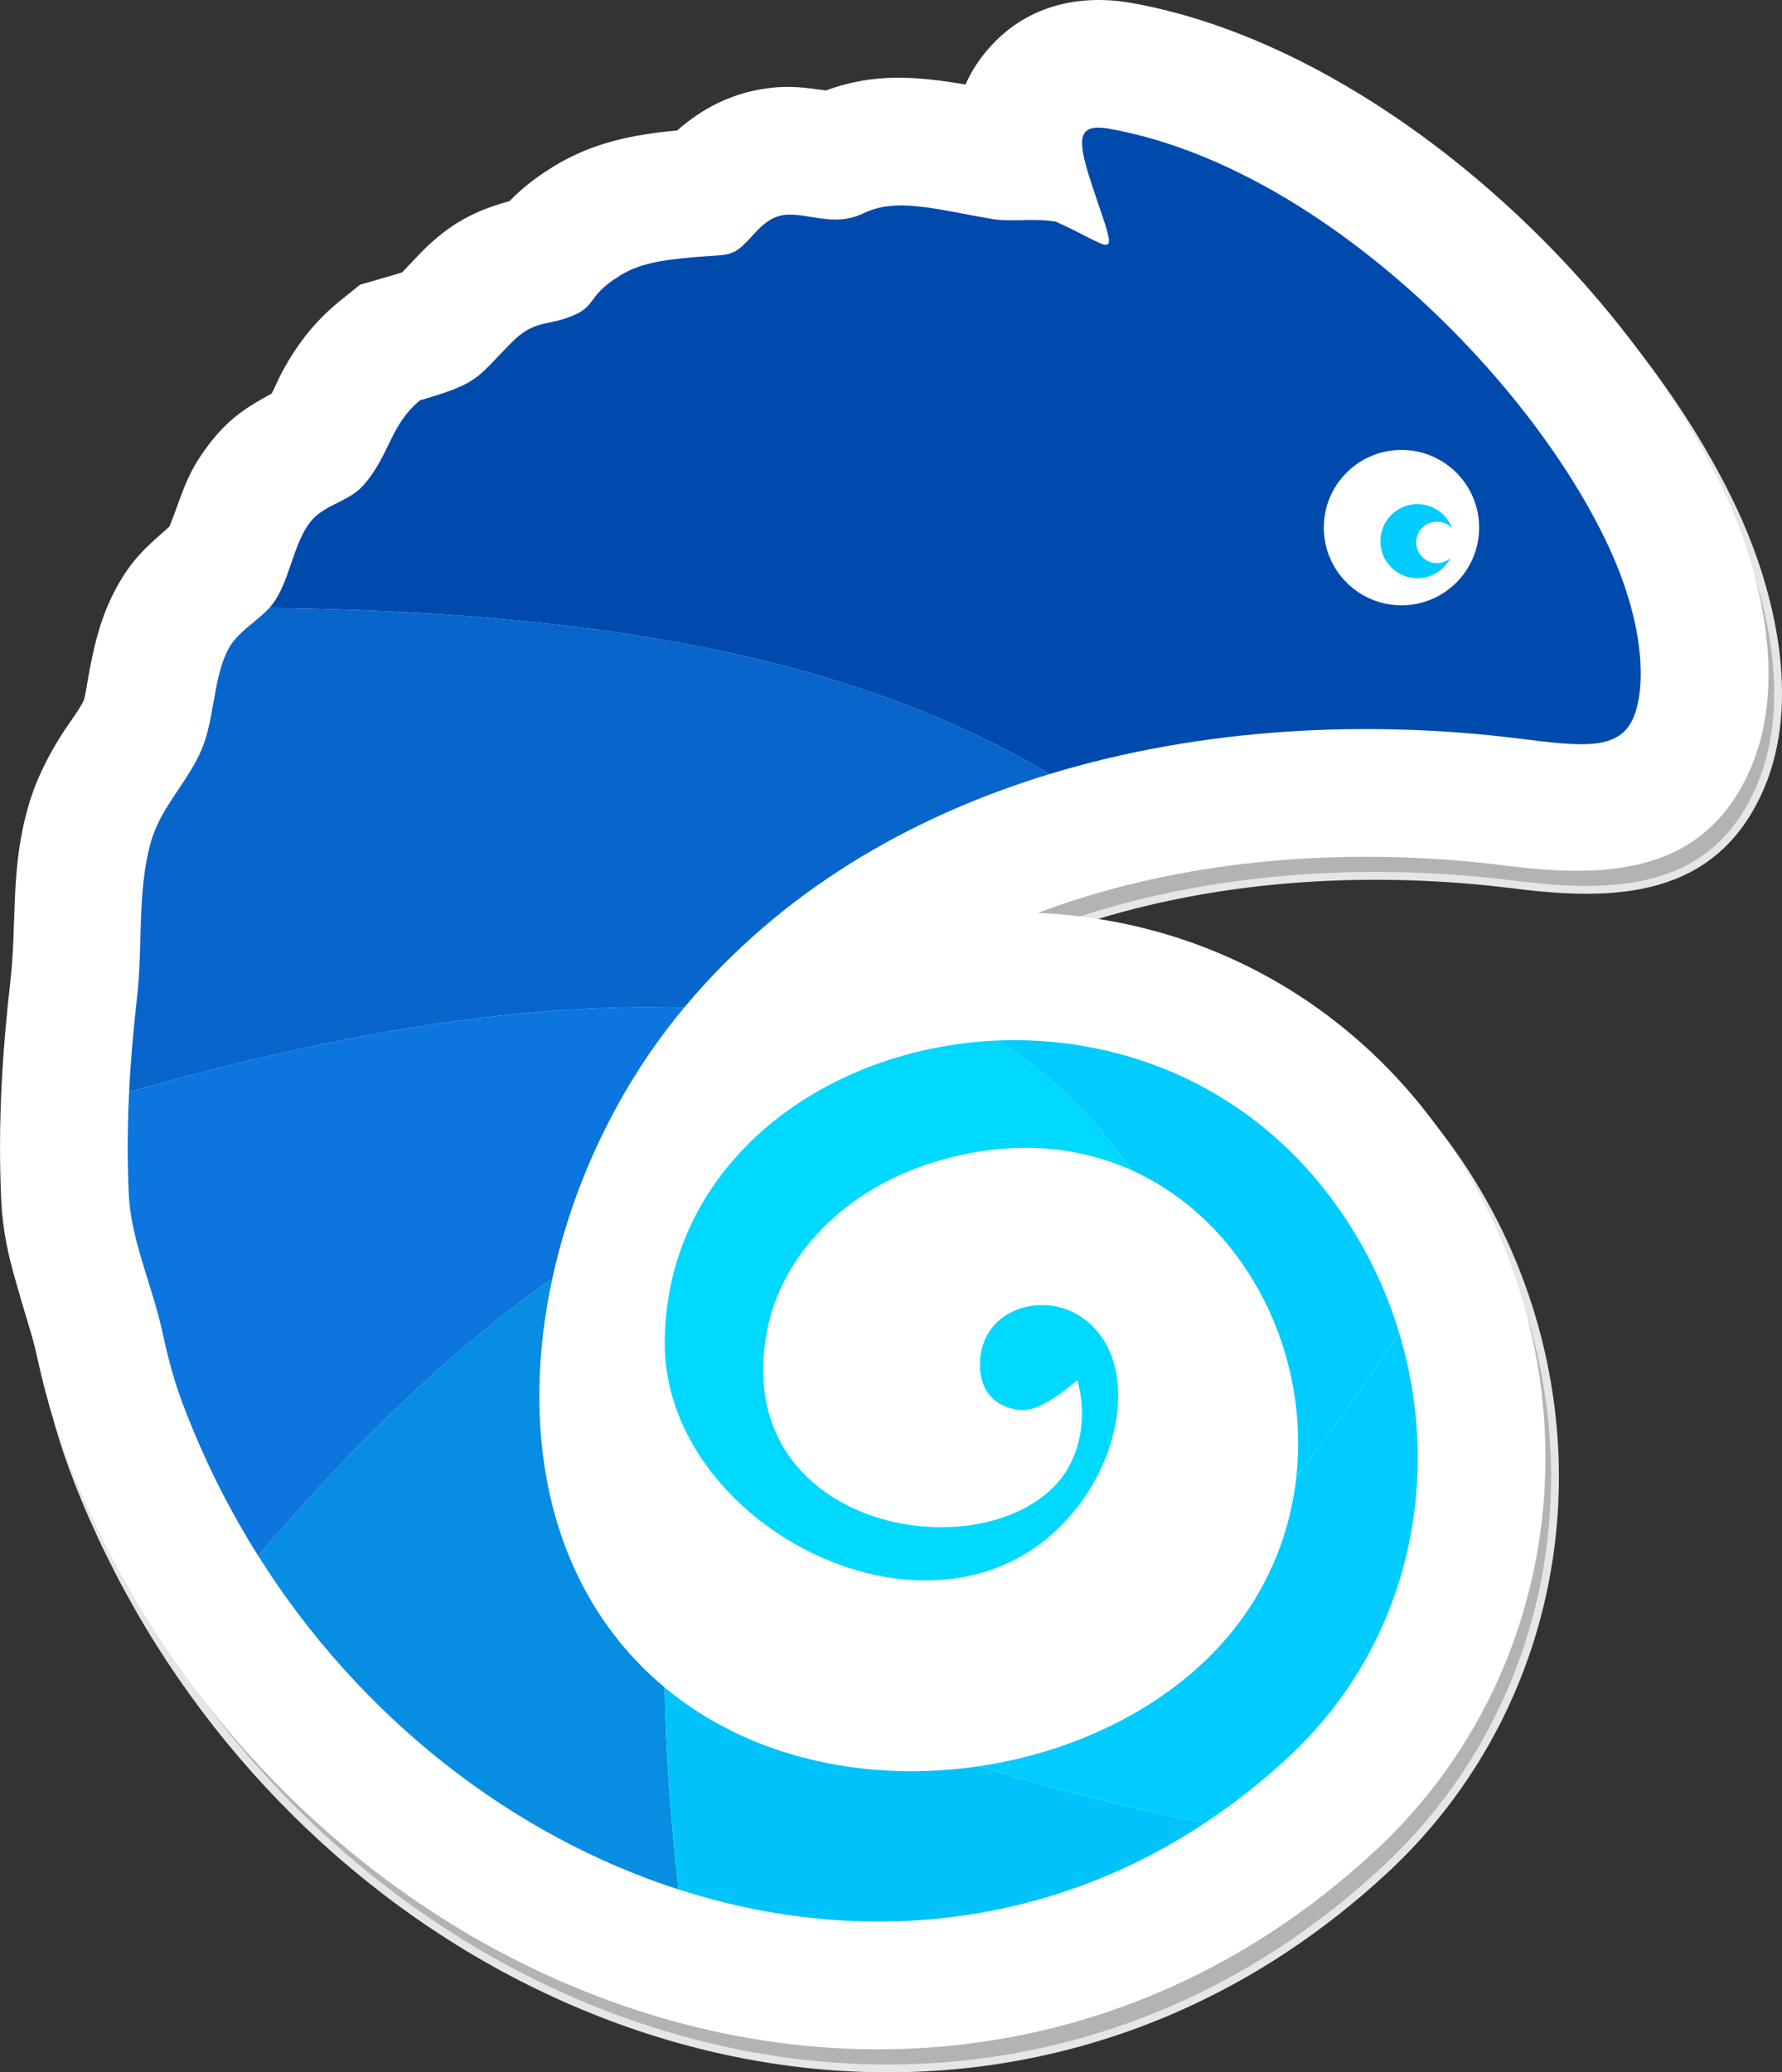 <?xml version="1.0" encoding="UTF-8"?>
<!DOCTYPE svg PUBLIC "-//W3C//DTD SVG 1.1//EN" "http://www.w3.org/Graphics/SVG/1.1/DTD/svg11.dtd">
<!-- Creator: CorelDRAW 2018 (64-Bit) -->
<svg xmlns="http://www.w3.org/2000/svg" xml:space="preserve" width="45.524mm" height="52.925mm" version="1.1" style="shape-rendering:geometricPrecision; text-rendering:geometricPrecision; image-rendering:optimizeQuality; fill-rule:evenodd; clip-rule:evenodd"
viewBox="0 0 1479.29 1719.79"
 xmlns:xlink="http://www.w3.org/1999/xlink">
 <rect x="0" y="0" width="1479.29" height="1719.79" fill="#333333" stroke="none"/>
 <defs>
  <style type="text/css">
   <![CDATA[
    .str0 {stroke:#E6E6E6;stroke-width:6.5;stroke-miterlimit:22.926}
    .fil2 {fill:#004AAD}
    .fil6 {fill:#00C3FB}
    .fil7 {fill:#00CCFF}
    .fil8 {fill:#00D9FF}
    .fil5 {fill:#078DE2}
    .fil3 {fill:#0865CC}
    .fil4 {fill:#0C75DE}
    .fil0 {fill:#B3B3B3}
    .fil1 {fill:white}
   ]]>
  </style>
 </defs>
 <g id="Layer_x0020_1">
  <g id="_2489451648928">
   <path class="fil0 str0" d="M570.12 124.12c20.41,-18.02 44.3,-30.42 72.27,-34.61 21.2,-3.17 33.95,-0.8 51.32,1.43 40.04,-14.98 76.45,-11.59 115.72,-4.94 4.95,-11.33 12.16,-22.4 22.17,-33.13 30.77,-32.96 73.35,-42.14 116.21,-34.46 200.1,35.86 407.09,224.94 491.37,405.77 31.22,66.99 52.58,158.05 22.13,229.04 -38.5,89.75 -121.79,91.27 -204.1,80.92 -114.33,-14.39 -236.46,-8.18 -347.12,25.51 -13.74,4.19 -27.31,8.79 -40.67,13.85 147.36,6.25 276.74,83.74 353.84,210.82 20.4,33.63 36.47,69.79 47.8,107.45 49.55,164.73 5.05,342.84 -121.9,460.4 -25.83,23.92 -53.51,45.81 -82.88,65.22 -158.66,104.86 -348.17,125.24 -527.64,67.38 -168.43,-54.31 -312.11,-172.09 -406.03,-321.21 -24.04,-38.17 -44.83,-78.34 -62.13,-120 -14.24,-34.29 -23.52,-64 -31.41,-100.21 -10.09,-46.29 -27.63,-79.97 -30.07,-130.7 -1.53,-31.94 -1.32,-63.95 0.26,-95.88 1.41,-28.52 3.9,-56.98 7.15,-85.35 5.82,-50.94 -0.11,-92.58 14.66,-145.13 6.44,-22.94 16.67,-43.13 29.5,-63.06 4.34,-6.74 13.64,-18.91 16.91,-26.21 1.5,-4.9 2.4,-11.64 3.28,-16.62 4.75,-26.97 10.17,-51.32 23.28,-75.85 13.44,-25.16 26.25,-35.48 44.46,-51.61 10.38,-24.9 12.7,-42.18 33.02,-68.52 16.88,-21.89 31.45,-30.75 51.98,-42.02 2.68,-5.28 5.33,-11.51 7.59,-15.83 12.52,-23.92 27.97,-44 49.09,-61.05l16.57 -13.38 20.45 -5.94c4.4,-1.28 9.78,-2.71 14.58,-4.38 5.52,-5.6 10.96,-11.73 16.44,-17.23 23.68,-23.72 44.18,-33.98 72.67,-41.84 10.61,-10.94 22.14,-19.93 36.71,-28.83 32.63,-19.93 65.64,-26.38 102.55,-29.83z"/>
   <path class="fil1" d="M562.18 108.25c20.41,-18.02 44.3,-30.42 72.27,-34.61 21.19,-3.17 33.95,-0.8 51.32,1.43 40.05,-14.97 76.46,-11.59 115.72,-4.93 4.95,-11.33 12.16,-22.4 22.17,-33.13 30.77,-32.96 73.35,-42.14 116.21,-34.45 200.1,35.86 407.08,224.94 491.37,405.77 31.22,66.99 52.58,158.05 22.13,229.04 -38.5,89.75 -121.79,91.27 -204.1,80.92 -114.33,-14.39 -236.46,-8.18 -347.12,25.51 -13.74,4.18 -27.31,8.79 -40.67,13.85 147.35,6.25 276.74,83.74 353.84,210.82 20.4,33.63 36.47,69.79 47.8,107.45 49.55,164.74 5.05,342.85 -121.9,460.41 -25.83,23.92 -53.51,45.81 -82.88,65.22 -158.66,104.86 -348.17,125.24 -527.64,67.38 -168.43,-54.31 -312.11,-172.1 -406.04,-321.21 -24.04,-38.16 -44.83,-78.34 -62.12,-120 -14.24,-34.29 -23.52,-64 -31.41,-100.2 -10.09,-46.29 -27.63,-79.97 -30.07,-130.7 -1.53,-31.94 -1.32,-63.95 0.26,-95.88 1.41,-28.52 3.9,-56.98 7.15,-85.35 5.82,-50.94 -0.11,-92.58 14.65,-145.14 6.44,-22.94 16.68,-43.13 29.51,-63.06 4.34,-6.74 13.64,-18.91 16.91,-26.21 1.5,-4.9 2.4,-11.64 3.28,-16.62 4.75,-26.97 10.17,-51.32 23.28,-75.85 13.44,-25.16 26.25,-35.48 44.46,-51.61 10.38,-24.9 12.71,-42.18 33.02,-68.52 16.88,-21.89 31.45,-30.75 51.98,-42.02 2.68,-5.28 5.33,-11.51 7.59,-15.83 12.52,-23.92 27.97,-44 49.09,-61.05l16.57 -13.38 20.45 -5.94c4.4,-1.28 9.78,-2.71 14.58,-4.38 5.52,-5.6 10.96,-11.73 16.44,-17.23 23.69,-23.72 44.18,-33.98 72.67,-41.84 10.61,-10.94 22.14,-19.93 36.71,-28.83 32.63,-19.93 65.64,-26.38 102.55,-29.83z"/>
   <path class="fil2" d="M301.06 403.33c-12.08,13.36 -32.35,15.44 -43.57,29.99 -13.57,17.58 -16.56,45.26 -28.73,64.42 -1.54,2.43 -3.3,4.66 -5.19,6.76 243.76,3.17 470.66,32.23 647.71,137.88 125.84,-38.31 263.31,-45.36 391.23,-29.27 51.28,6.46 81.68,9.88 93.44,-17.52 9.9,-23.09 10.62,-75.09 -20.79,-142.47 -65.36,-140.24 -240.91,-315.19 -413.98,-346.21 -31.41,-5.63 -26.51,12.65 -9.24,62.97 16.92,49.29 10.93,34.71 -35.52,14.07 -17.55,-3.17 -37.65,0.4 -52.53,-2.14 -48.4,-8.3 -79.6,-18.15 -107.42,-4.66 -24.6,11.93 -47.53,-1.46 -66.32,1.35 -9.49,1.42 -17.23,7.79 -24.54,15.97 -17.47,19.57 -18.49,16.38 -47.7,18.82 -30.4,2.53 -47.53,5.8 -63.01,15.26 -30.96,18.92 -16.72,26.62 -47.47,36.33 -14.49,4.58 -25.84,2.43 -42.15,18.77 -30.21,30.26 -26.34,33.94 -76.47,48.51 -25.31,20.44 -25.02,46.05 -47.75,71.19zm797.87 34.53c0,-35.61 28.87,-64.47 64.47,-64.47 35.6,0 64.47,28.87 64.47,64.47 0,35.6 -28.87,64.47 -64.47,64.47 -35.6,0 -64.47,-28.87 -64.47,-64.47z"/>
   <path class="fil3" d="M871.28 642.37c-177.04,-105.64 -403.95,-134.7 -647.71,-137.88 -10.77,11.91 -26.17,19.51 -33.99,34.15 -12.53,23.45 -11.44,57.06 -21.73,82.17 -11.59,28.28 -34.26,48.27 -42.69,78.29 -11.37,40.48 -6.49,85.68 -11.39,128.52 -2.97,25.99 -5.29,52.19 -6.59,78.54 159.72,-44.9 315.04,-74.41 460.61,-69.76 79.85,-95.94 186.65,-158.45 303.48,-194.02z"/>
   <path class="fil4" d="M567.79 836.4c-145.57,-4.65 -300.89,24.86 -460.61,69.76 -1.4,28.35 -1.63,56.89 -0.25,85.56 1.79,37.31 19.55,75.53 27.76,113.21 7.01,32.15 12.4,50 25.74,82.13 15.25,36.71 33.36,71.51 53.92,104.14 76.46,-89.64 156.93,-168.72 244.15,-230.1 16.82,-77.53 52.4,-153.04 100.52,-213.89 2.89,-3.65 5.81,-7.26 8.78,-10.81z"/>
   <path class="fil5" d="M458.5 1061.1c-87.22,61.37 -167.69,140.45 -244.15,230.1 84.75,134.54 211.01,232.37 348.87,276.82 -6.43,-56.97 -10.52,-112.96 -11.49,-167.63 -4.59,-3.83 -9.09,-7.83 -13.47,-12 -86.88,-82.71 -105.76,-207.4 -79.76,-327.28z"/>
   <path class="fil6" d="M812.61 1465.79c-91.3,13.5 -188.9,-5.42 -260.87,-65.41 0.97,54.67 5.06,110.66 11.49,167.63 144.27,46.51 301.25,34.57 436.66,-54.92 -64.62,-13.38 -127.32,-28.84 -187.27,-47.3z"/>
   <path class="fil7" d="M1024.21 1352.24c-48.4,60.97 -127.32,101.08 -211.6,113.55 59.95,18.46 122.65,33.92 187.27,47.3 23.83,-15.75 46.99,-33.9 69.3,-54.56 101.09,-93.61 128.79,-231.15 92.42,-352.08 -27.74,41.22 -56.14,81.02 -85.44,118.92 -4.8,44.45 -21.44,88.45 -51.96,126.88z"/>
   <path class="fil7" d="M939.82 971.36c93.34,42.29 147.65,149.35 136.34,254 29.29,-37.9 57.69,-77.69 85.43,-118.92 -8.69,-28.89 -21.04,-56.83 -36.91,-83 -67.51,-111.29 -176.47,-159.84 -281.32,-160.2 -5.17,-0.02 -10.32,0.08 -15.46,0.3 45.77,29.41 79.68,62.9 111.92,107.83z"/>
   <path class="fil8" d="M774.34 964.76c62.67,-19.46 118.93,-14.49 165.48,6.6 -32.24,-44.93 -66.15,-78.41 -111.92,-107.83 -143.66,6 -274.89,102.03 -276.09,250.13 -0.92,113.64 122.79,206.67 231.81,197.29 41.25,-3.55 80.39,-21.76 109.88,-59.07 44.52,-56.32 48.91,-136.45 -2.3,-162.64 -32.15,-16.44 -80.48,0.34 -77.56,47.26 1.02,16.39 10.9,31.9 34.04,33.69 10.77,0.83 25.93,-7.23 46.58,-24.78 8.39,28.33 3.54,62.8 -16.51,85.28 -66.77,74.84 -273.07,36.75 -240.82,-127.18 12.23,-62.19 64.6,-116.14 137.4,-138.75z"/>
   <path class="fil7" d="M1176.63 418.36c13.24,0 24.53,8.37 28.86,20.11 -3.14,-3.42 -7.65,-5.56 -12.67,-5.56 -9.49,0 -17.19,7.7 -17.19,17.19 0,9.5 7.7,17.2 17.19,17.2 4.25,0 8.14,-1.54 11.14,-4.09 -5.11,9.89 -15.43,16.65 -27.33,16.65 -16.98,0 -30.75,-13.77 -30.75,-30.75 0,-16.98 13.77,-30.75 30.75,-30.75z"/>
  </g>
 </g>
</svg>
